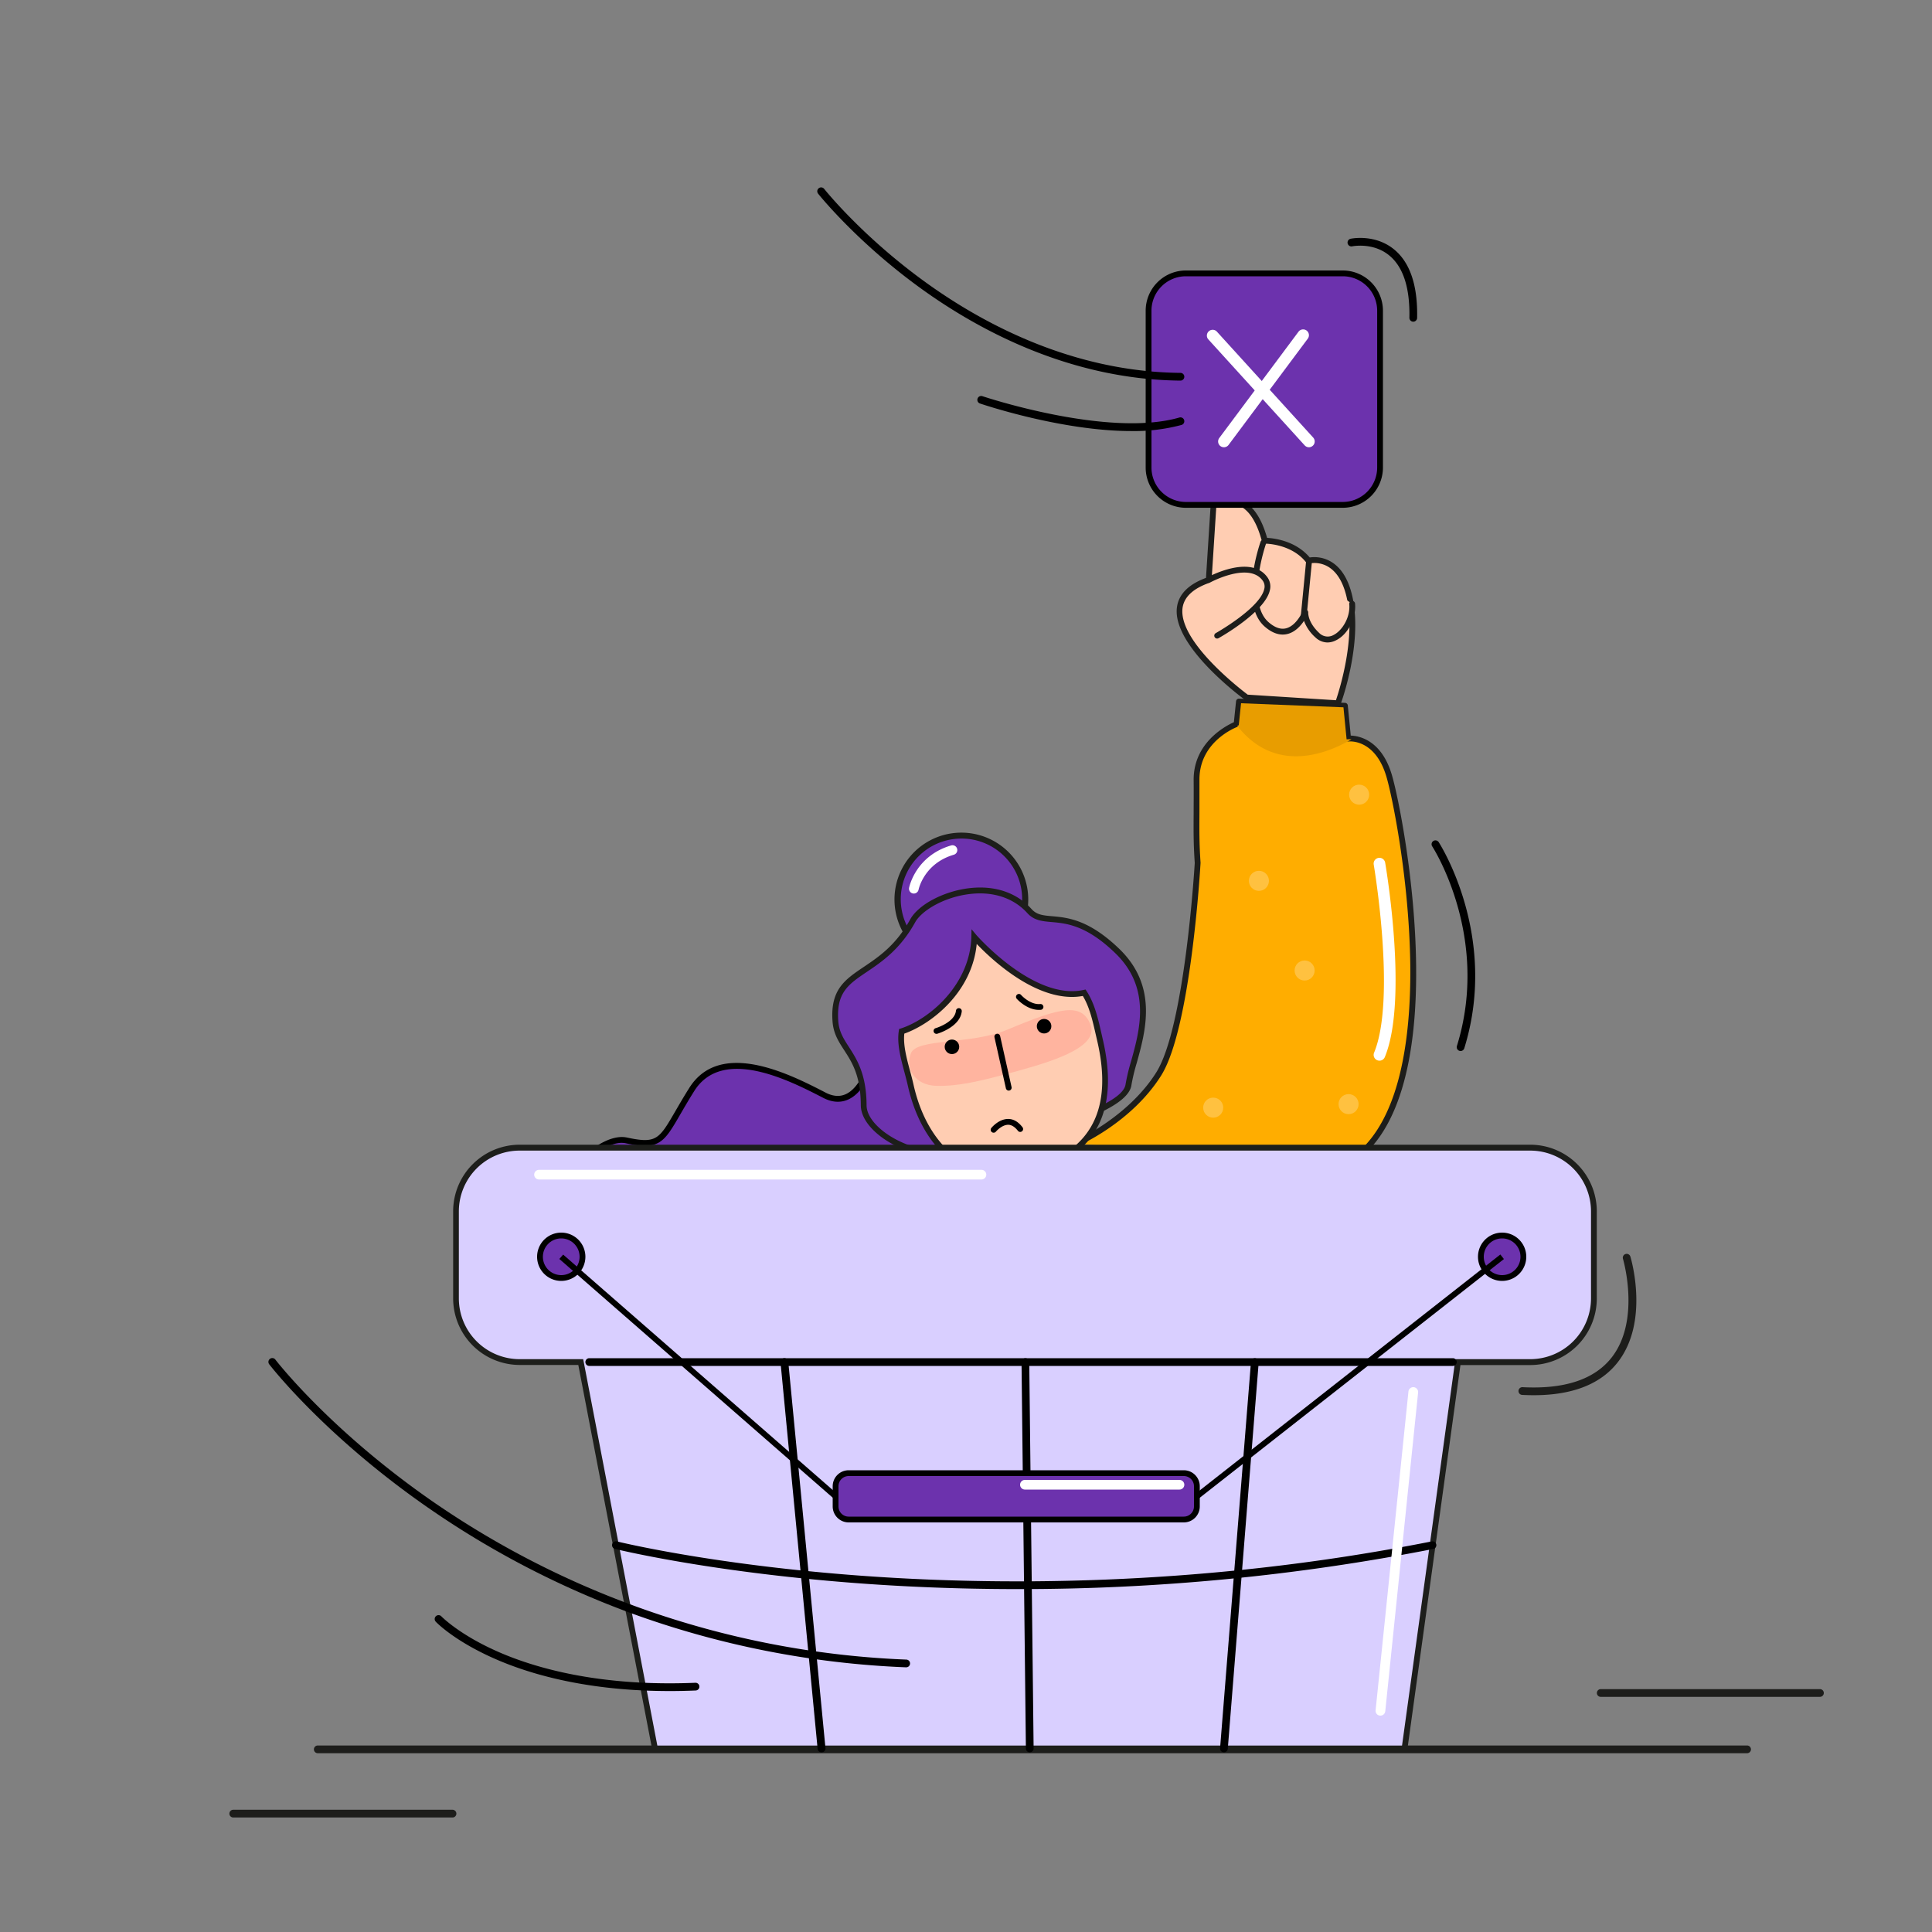 <svg xmlns="http://www.w3.org/2000/svg" viewBox="0 0 1000 1000"><rect x="0" y="0" width="1000" height="1000" fill="#808080" stroke="none"/><defs><style>.cls-1{fill:#1d1d1b;}.cls-2{fill:#6c32ad;}.cls-3{fill:#1d1e1b;}.cls-4{fill:#ffad00;}.cls-5{fill:#e89d00;}.cls-6{fill:#ffb49f;}.cls-7{fill:#ffcdb2;}.cls-8{fill:#ffc140;}.cls-9{fill:#fff;}.cls-10{fill:#d9cfff;}</style></defs><g id="basket"><g id="line"><path class="cls-1" d="M904.29,907.46H164.48a2,2,0,0,1,0-4H904.29a2,2,0,0,1,0,4Z"/><path class="cls-1" d="M942,878.29H828.54a2,2,0,0,1,0-4H942a2,2,0,0,1,0,4Z"/><path class="cls-1" d="M234.22,940.73H120.73a2,2,0,0,1,0-4H234.22a2,2,0,1,1,0,4Z"/></g><g id="woman"><path class="cls-2" d="M450.44,550.57s-6.7,25.07-23.69,16.35-53.2-27.73-68.74-3-13.76,30.65-33.88,26.34-66.85,52-15.9,79c83.51,44.32,186.1-85.11,186.1-85.11l-13.39-17Z"/><path d="M345.72,680a80.47,80.47,0,0,1-38.19-9.4c-20.75-11-28.43-28.92-21.06-49.12,6.84-18.76,26-35.25,38-32.7,15.29,3.28,16.6,1,25.11-13.66,2-3.45,4.26-7.36,7.18-12,16.07-25.6,52.52-6.88,70,2.11l.65.34c3.72,1.91,7.17,2.18,10.26.81,7.82-3.47,11.27-16.09,11.3-16.22l.5-1.84L481.93,566l14.31,18.17-.74.93c-.26.32-26.18,32.82-62,59.45-21.1,15.68-41.47,26.3-60.55,31.57A101.93,101.93,0,0,1,345.72,680Zm-23.86-88.48c-9.88,0-26.18,13.46-32.57,31-4,11-6.75,31.43,19.64,45.44,42.45,22.52,90.19-1.61,122.77-25.82,32.15-23.89,56.24-52.53,60.71-58L480,568.36l-28.62-15.6c-1.35,4-5.18,13.17-12.42,16.38-4,1.76-8.28,1.46-12.85-.88l-.65-.34c-16.72-8.59-51.52-26.46-66.13-3.18-2.89,4.6-5.14,8.49-7.13,11.92-8.6,14.84-10.91,18.82-28.33,15.09A8.86,8.86,0,0,0,321.86,591.55Z"/><circle class="cls-2" cx="497.63" cy="465.62" r="33.08"/><path class="cls-3" d="M497.63,500.21a34.62,34.62,0,1,1,7.55-.84A34.63,34.63,0,0,1,497.63,500.21Zm.06-66.18a32.25,32.25,0,0,0-6.95.77,31.42,31.42,0,1,0,6.95-.77Z"/><path class="cls-2" d="M532.87,471.6c-18.46-20.52-53.66-7.32-60.5,5.07-17,30.76-42.15,23.68-40,52.08C433.51,543,447,545.53,447,572.08c0,13.7,26.65,28.71,46.6,24.24s88.22-19,90.44-34.87,18.82-45.43-5.76-69.2C553.48,468.22,540.87,480.5,532.87,471.6Z"/><path class="cls-3" d="M486.05,598.63c-11.81,0-23.77-5.18-31-11-6.11-4.87-9.48-10.4-9.5-15.58-.05-15.28-4.61-22.3-8.62-28.5-2.84-4.38-5.53-8.52-6-14.72-1.28-16.62,6.42-21.8,16.18-28.37,7.76-5.23,16.57-11.16,24-24.56,4.26-7.72,17.48-14.68,30.74-16.2S526.33,462.1,534,470.6c2.65,2.94,6,3.23,10.55,3.63,8,.71,19,1.67,34.83,16.94,20,19.38,13.64,42.28,9,59a97,97,0,0,0-2.76,11.5c-2,14.42-48.54,26.56-88.86,35.52l-2.73.61A36.37,36.37,0,0,1,486.05,598.63Zm21.18-136.21a44.18,44.18,0,0,0-5.08.3c-13.61,1.56-25.16,8.68-28.47,14.67-7.75,14-17.27,20.44-24.92,25.6-9.63,6.49-16,10.77-14.86,25.64.42,5.44,2.79,9.1,5.53,13.33,4,6.22,9.05,14,9.11,30.12,0,4.25,3,8.95,8.37,13.25,8.33,6.65,23.28,12.47,36.4,9.53l2.74-.61c56.11-12.47,85.23-23.58,86.54-33a100.62,100.62,0,0,1,2.84-11.89c4.48-16,10.6-37.88-8.16-56-15-14.54-25.42-15.45-33-16.11-4.87-.43-9.07-.8-12.51-4.61h0C525.77,466,517.19,462.42,507.23,462.42Z"/><path class="cls-4" d="M694.63,603.72c59.3-29.65,30.67-180.8,24.37-202.12s-21.21-19.3-21.21-19.3l-1.69-17.13L641.25,363,640,374.74s-20.84,7.66-20.73,28.86-.46,28.08.54,42.91c0,0-4.88,85-20.15,109.25s-42.94,36.13-42.94,36.13"/><path class="cls-1" d="M694.63,605.22a1.5,1.5,0,0,1-.67-2.84c30.56-15.28,36.42-64.35,36-102.83-.54-44.32-9.24-87-12.35-97.53-5.87-19.85-19.44-18.25-19.58-18.23a1.53,1.53,0,0,1-1.13-.31,1.48,1.48,0,0,1-.56-1l-1.56-15.83-52.14-2.07-1.07,10.34a1.52,1.52,0,0,1-1,1.26c-.81.3-19.84,7.57-19.74,27.44,0,6.88,0,12.19,0,16.87-.06,9.62-.11,16,.57,26a.6.6,0,0,1,0,.19c-.2,3.48-5.08,85.64-20.38,110s-42.47,36.22-43.62,36.71a1.5,1.5,0,1,1-1.18-2.76c.27-.12,27.43-12,42.26-35.55,14.67-23.32,19.73-105.2,19.92-108.44-.68-10-.63-16.42-.57-26.07,0-4.68.07-10,0-16.84-.1-19.43,16.74-28.1,20.82-29.91l1.13-10.85a1.5,1.5,0,0,1,1.55-1.35l54.85,2.17A1.51,1.51,0,0,1,697.6,365l1.55,15.74c4.22.14,15.92,2.21,21.29,20.4C726.9,423,755.82,574.8,695.3,605.06A1.44,1.44,0,0,1,694.63,605.22Z"/><path class="cls-5" d="M697,382.69a12.25,12.25,0,0,1,2.51,0c-11.52,6.8-39,18.69-59.1-7,.48-.21.77-.32.77-.32L642.37,364l53,2.1Z"/><path class="cls-6" d="M524.4,530.18c-15.82,6.48-39.31,3.27-42,9.83s1.57,13.92,10.83,14.25,18.07-1.53,35.92-6.23,35-10.64,31.17-19.94S547.66,520.65,524.4,530.18Z"/><path class="cls-7" d="M504.27,484.94c-.68,27-23.8,44.46-37.56,48.89-1.33,8.48,2.59,18.65,4.64,27.81,7.53,33.63,31.31,53.85,63.1,44.43,31-9.2,43.54-30.93,34.88-67.9-2-8.72-3.64-17.48-8.14-24.36C534.4,519.68,504.27,484.94,504.27,484.94Z"/><path class="cls-1" d="M519.3,609.87a43.55,43.55,0,0,1-22.31-6c-13.15-7.73-22.78-22.62-27.1-41.95-.51-2.26-1.12-4.55-1.77-7-1.93-7.23-3.94-14.72-2.89-21.39l.14-.91.88-.28c14.79-4.77,35.9-22.65,36.52-47.51l.09-3.87L505.4,484c.29.34,29.86,34,55.47,28.39l1-.22.57.87c4.11,6.29,5.9,14.13,7.63,21.72.23,1,.47,2.08.71,3.12,4.35,18.54,3.44,33.81-2.69,45.4-6,11.35-17.18,19.52-33.22,24.27A54.82,54.82,0,0,1,519.3,609.87ZM468.07,535c-.64,5.85,1.18,12.66,2.95,19.26.63,2.34,1.28,4.76,1.8,7.09,4.14,18.5,13.26,32.71,25.69,40,10.24,6,22.52,7.16,35.51,3.31,31.05-9.21,42.12-30.83,33.85-66.12l-.72-3.13c-1.66-7.3-3.24-14.21-6.68-19.9a31.54,31.54,0,0,1-5.64.5c-21.15,0-42.24-20.06-49.28-27.43C503.11,513.75,482,530.07,468.07,535Z"/><path class="cls-6" d="M521.5,532.92c-18.79,7.92-46.84,4.37-50,12.22s2,16.59,13.09,16.88,21.53-2,42.77-7.86,41.61-13.09,36.95-24.14S549.14,521.29,521.5,532.92Z"/><path d="M484.73,535.11a1.5,1.5,0,0,1-.43-2.94c.1,0,9.89-3,10.5-9a1.5,1.5,0,1,1,3,.31c-.81,8-12.15,11.43-12.63,11.57A1.23,1.23,0,0,1,484.73,535.11Z"/><path d="M537.71,522.71c-6.25,0-11.22-5.5-11.44-5.74a1.5,1.5,0,0,1,2.24-2h0c0,.06,4.72,5.22,9.91,4.71a1.5,1.5,0,0,1,.29,3C538.37,522.7,538,522.71,537.71,522.71Z"/><circle cx="492.73" cy="541.83" r="3.76"/><circle cx="540.42" cy="531.16" r="3.76"/><path d="M522.12,564.49a1.52,1.52,0,0,1-1.47-1.17l-5.91-26.42a1.5,1.5,0,0,1,2.93-.65l5.91,26.41a1.5,1.5,0,0,1-1.14,1.79A1.22,1.22,0,0,1,522.12,564.49Z"/><path d="M514.28,586.28a1.45,1.45,0,0,1-.94-.34,1.5,1.5,0,0,1-.23-2.11c.16-.19,3.83-4.65,8.66-4.65h.11c2.74,0,5.23,1.49,7.37,4.29a1.5,1.5,0,1,1-2.38,1.83c-1.56-2-3.25-3.09-5-3.12-3.38,0-6.36,3.51-6.38,3.54A1.5,1.5,0,0,1,514.28,586.28Z"/><path class="cls-7" d="M645.26,361s-62.68-45.83-19.59-60.81l2.47-38.65s18.52-12.12,26.55,18.33c0,0,14.43-.19,22.63,10.32,0,0,15.58-4.21,21,18,5.9,24-5.81,55.82-5.81,55.82Z"/><path class="cls-1" d="M693.55,365.55l-48.83-3.08-.35-.26c-1.56-1.14-38.14-28.14-35.15-48.16,1-6.58,6-11.61,15-14.94l2.45-38.41.63-.41c.29-.19,7-4.53,14.54-1.65,6.27,2.4,11,9.05,14,19.76,3.64.19,14.78,1.49,22.07,10.14a17,17,0,0,1,11,2.17c5.17,3.05,8.82,8.8,10.86,17.1,5.93,24.19-5.38,55.38-5.87,56.69Zm-47.76-6,45.69,2.89c1.92-5.67,10.53-33,5.4-53.9-1.82-7.45-5-12.56-9.41-15.19a13.89,13.89,0,0,0-9.77-1.69l-1,.25-.62-.78c-7.66-9.81-21.28-9.74-21.42-9.74h-1.17l-.3-1.13c-2.73-10.36-6.92-16.69-12.45-18.81-4.91-1.89-9.56.13-11.2,1l-2.49,38.84-.94.33c-8.43,2.93-13.13,7.26-14,12.88C609.61,331.77,642.06,356.72,645.79,359.53Z"/><path class="cls-7" d="M699.87,312.57c1.06,11.1-10,23.65-18,16.24-6.63-6.15-6.22-11.79-6.22-11.79s-7.21,17.33-20,6.2-1.75-42.33-1.75-42.33"/><path class="cls-1" d="M687.14,332.54a9.18,9.18,0,0,1-6.3-2.63,21.6,21.6,0,0,1-5.9-8.54c-1.78,2.65-4.68,5.88-8.69,6.81-3.76.88-7.66-.4-11.59-3.82-13.41-11.67-2.65-42.66-2.18-44a1.5,1.5,0,1,1,2.83,1c-.11.3-10.56,30.38,1.32,40.7,3.16,2.75,6.16,3.83,8.93,3.18,5.48-1.28,8.66-8.75,8.69-8.82a1.5,1.5,0,0,1,2.88.68c0,.19-.2,5.06,5.75,10.58a6.13,6.13,0,0,0,7.35,1c4.46-2.21,8.8-9.18,8.14-16a1.5,1.5,0,1,1,3-.29c.72,7.46-3.68,16-9.8,19A9.91,9.91,0,0,1,687.14,332.54Z"/><line class="cls-7" x1="677.58" y1="290.25" x2="674.82" y2="318.68"/><path class="cls-1" d="M674.82,320.18h-.15a1.5,1.5,0,0,1-1.35-1.64l2.76-28.42a1.5,1.5,0,1,1,3,.29l-2.76,28.42A1.51,1.51,0,0,1,674.82,320.18Z"/><path class="cls-7" d="M625.71,300.16s21.11-11.57,29.09-.51S630,329,630,329"/><path class="cls-1" d="M630,330.52a1.5,1.5,0,0,1-.73-2.81c.23-.13,22.91-12.91,25.11-22.86a5.09,5.09,0,0,0-.81-4.32c-7.11-9.86-27,.84-27.15.94a1.5,1.5,0,1,1-1.44-2.63c.91-.5,22.37-12.06,31-.07a8.08,8.08,0,0,1,1.3,6.73c-2.49,11.26-25.6,24.28-26.58,24.83A1.59,1.59,0,0,1,630,330.52Z"/><circle class="cls-8" cx="698.02" cy="571.5" r="5.19"/><circle class="cls-8" cx="627.95" cy="573.32" r="5.19"/><circle class="cls-8" cx="675.27" cy="502.33" r="5.19"/><circle class="cls-8" cx="651.61" cy="455.92" r="5.19"/><circle class="cls-8" cx="703.49" cy="411.32" r="5.19"/><path d="M756,544a2,2,0,0,1-.59-.09,2,2,0,0,1-1.32-2.5C771.58,485,741.63,438.56,741.33,438.1a2,2,0,1,1,3.34-2.2c.31.48,31.31,48.46,13.24,106.69A2,2,0,0,1,756,544Z"/><path class="cls-9" d="M714,549a3,3,0,0,1-1.15-.23,3,3,0,0,1-1.62-3.92c11.53-27.86-.07-96.65-.19-97.34a3,3,0,0,1,5.92-1c.49,2.9,12,71.2-.19,100.66A3,3,0,0,1,714,549Z"/><path class="cls-9" d="M473,462.5a2.92,2.92,0,0,1-.5-.05,2.5,2.5,0,0,1-1.95-2.94c.13-.67,3.5-16.54,21.74-21.91a2.5,2.5,0,1,1,1.42,4.8c-15.27,4.49-18.15,17.55-18.26,18.1A2.52,2.52,0,0,1,473,462.5Z"/></g><g id="basket-2" data-name="basket"><path class="cls-1" d="M793.86,722.16c-1.94,0-3.93-.06-6-.16a2,2,0,0,1-1.89-2.11,2,2,0,0,1,2.11-1.89c21.68,1.14,37.18-4,46.06-15.3,15.21-19.37,6-50.81,5.91-51.12a2,2,0,1,1,3.84-1.16c.41,1.37,9.89,33.72-6.6,54.74C828.46,716.45,813.86,722.16,793.86,722.16Z"/><path d="M507.58,608.36a1.15,1.15,0,0,1-.37.12c-14.67,2.27-30.51-6.23-31.18-6.59a1.24,1.24,0,0,1,1.18-2.18c.16.09,15.79,8.47,29.62,6.33a1.23,1.23,0,0,1,1.41,1A1.25,1.25,0,0,1,507.58,608.36Z"/><path class="cls-9" d="M458.75,650.71a1.21,1.21,0,0,1-.86.1,1.24,1.24,0,0,1-.91-1.5c4.63-18.62,1.86-52.11,1.84-52.45a1.23,1.23,0,1,1,2.46-.2c.12,1.38,2.83,34.23-1.89,53.25A1.23,1.23,0,0,1,458.75,650.71Z"/><path class="cls-10" d="M792.05,594H269A33,33,0,0,0,236,627v45.1A33,33,0,0,0,269,705h31.62L339,905H727l27.62-200h37.43a33,33,0,0,0,33-33V627A33,33,0,0,0,792.05,594Z"/><path class="cls-3" d="M728.31,906.5H337.76l-38.43-200H269a34.48,34.48,0,0,1-34.45-34.45V627A34.48,34.48,0,0,1,269,592.5h523.1A34.48,34.48,0,0,1,826.5,627v45.1a34.48,34.48,0,0,1-34.45,34.45H755.92Zm-388.07-3H725.69l27.62-200h38.74a31.49,31.49,0,0,0,31.45-31.45V627a31.49,31.49,0,0,0-31.45-31.45H269A31.49,31.49,0,0,0,237.5,627v45.1A31.49,31.49,0,0,0,269,703.5h32.86Z"/><path d="M469,863h-.08a469.89,469.89,0,0,1-143-28.29,465.49,465.49,0,0,1-103.06-53.44c-54.64-37.62-83.18-74.69-83.46-75.06a2,2,0,1,1,3.18-2.42c.28.36,28.52,37,82.68,74.28A463.23,463.23,0,0,0,469.08,859a2,2,0,0,1-.08,4Z"/><path d="M346.57,875.28c-42.63,0-72.11-8.71-89.87-16.45-21.38-9.3-30.76-19-31.15-19.45a2,2,0,1,1,2.9-2.76c.17.17,9.46,9.72,30.11,18.66,19.17,8.3,52.31,17.77,101.36,15.72a2,2,0,0,1,2.08,1.92,2,2,0,0,1-1.92,2.08Q353.12,875.29,346.57,875.28Z"/><path d="M752,707H305a2,2,0,0,1,0-4H752a2,2,0,0,1,0,4Z"/><path d="M425.2,907a2,2,0,0,1-2-1.81L404,705.19a2,2,0,1,1,4-.38l19.26,200A2,2,0,0,1,425.4,907Z"/><path d="M633.5,907h-.16a2,2,0,0,1-1.83-2.15l16-200a2,2,0,0,1,2.15-1.83,2,2,0,0,1,1.84,2.15l-16,200A2,2,0,0,1,633.5,907Z"/><path d="M533,907a2,2,0,0,1-2-2l-2.26-200a2,2,0,0,1,2-2h0a2,2,0,0,1,2,2L535,905a2,2,0,0,1-2,2Z"/><path d="M526.62,822.51c-32.24,0-60.89-1.36-84.92-3.21-75.55-5.79-122.93-17.47-123.4-17.59a2,2,0,1,1,1-3.88c.46.12,47.6,11.73,122.84,17.49,69.43,5.32,177.66,6.6,299-17.51a2,2,0,0,1,.78,3.92A1111,1111,0,0,1,526.62,822.51Z"/><path class="cls-9" d="M508,610.5H279a2.5,2.5,0,0,1,0-5H508a2.5,2.5,0,0,1,0,5Z"/><path class="cls-9" d="M714.5,888h-.26a2.5,2.5,0,0,1-2.23-2.75l17-165a2.5,2.5,0,0,1,5,.52l-17,165A2.51,2.51,0,0,1,714.5,888Z"/><circle class="cls-2" cx="290.5" cy="650.5" r="11"/><path d="M290.5,663A12.5,12.5,0,1,1,303,650.5,12.52,12.52,0,0,1,290.5,663Zm0-22a9.5,9.5,0,1,0,9.5,9.5A9.51,9.51,0,0,0,290.5,641Z"/><circle class="cls-2" cx="777.5" cy="650.5" r="11"/><path d="M777.5,663A12.5,12.5,0,1,1,790,650.5,12.52,12.52,0,0,1,777.5,663Zm0-22a9.5,9.5,0,1,0,9.5,9.5A9.51,9.51,0,0,0,777.5,641Z"/><polygon points="620.02 776 431.94 776 289.51 651.63 291.49 649.37 433.06 773 618.98 773 776.57 649.32 778.43 651.68 620.02 776"/><rect class="cls-2" x="432.5" y="762.5" width="187" height="24" rx="6.76"/><path d="M612.74,788H439.26a8.28,8.28,0,0,1-8.26-8.26V769.26a8.28,8.28,0,0,1,8.26-8.26H612.74a8.28,8.28,0,0,1,8.26,8.26v10.48A8.28,8.28,0,0,1,612.74,788ZM439.26,764a5.27,5.27,0,0,0-5.26,5.26v10.48a5.27,5.27,0,0,0,5.26,5.26H612.74a5.27,5.27,0,0,0,5.26-5.26V769.26a5.27,5.27,0,0,0-5.26-5.26Z"/><path class="cls-9" d="M610.5,771h-80a2.5,2.5,0,0,1,0-5h80a2.5,2.5,0,0,1,0,5Z"/></g><g id="to_leave" data-name="to leave"><rect class="cls-2" x="594.49" y="141.5" width="119.83" height="119.83" rx="19.31"/><path d="M695,262.83H613.8A20.83,20.83,0,0,1,593,242V160.81A20.83,20.83,0,0,1,613.8,140H695a20.83,20.83,0,0,1,20.81,20.81V242A20.83,20.83,0,0,1,695,262.83ZM613.8,143A17.83,17.83,0,0,0,596,160.81V242a17.83,17.83,0,0,0,17.81,17.81H695A17.83,17.83,0,0,0,712.82,242V160.81A17.83,17.83,0,0,0,695,143Z"/><path class="cls-9" d="M677.5,231.5a3,3,0,0,1-2.22-1l-50-55a3,3,0,0,1,4.44-4l50,55a3,3,0,0,1-2.22,5Z"/><path class="cls-9" d="M633.5,231.5a3,3,0,0,1-2.41-4.79l41-55a3,3,0,0,1,4.82,3.58l-41,55A3,3,0,0,1,633.5,231.5Z"/><path d="M731.5,166.5h0a2,2,0,0,1-2-2c.33-15.39-3.14-26.22-10.33-32.2-8.36-7-19.15-4.82-19.26-4.8a2,2,0,0,1-.83-3.92c.52-.1,12.73-2.58,22.61,5.61,8.2,6.79,12.17,18.7,11.81,35.39A2,2,0,0,1,731.5,166.5Z"/><path d="M611,197h0c-57.87-.52-105.78-26.8-135.79-48.76-32.47-23.76-51.57-47.76-51.76-48a2,2,0,0,1,3.14-2.48c.19.24,19,23.88,51.08,47.32C507.16,166.66,554.26,192.49,611,193a2,2,0,0,1,0,4Z"/><path d="M585.51,223.11c-35.65,0-76-13.5-78.15-14.22a2,2,0,1,1,1.28-3.78c.65.21,64.85,21.66,101.8,11a2,2,0,1,1,1.12,3.84A94.81,94.81,0,0,1,585.51,223.11Z"/></g></g></svg>